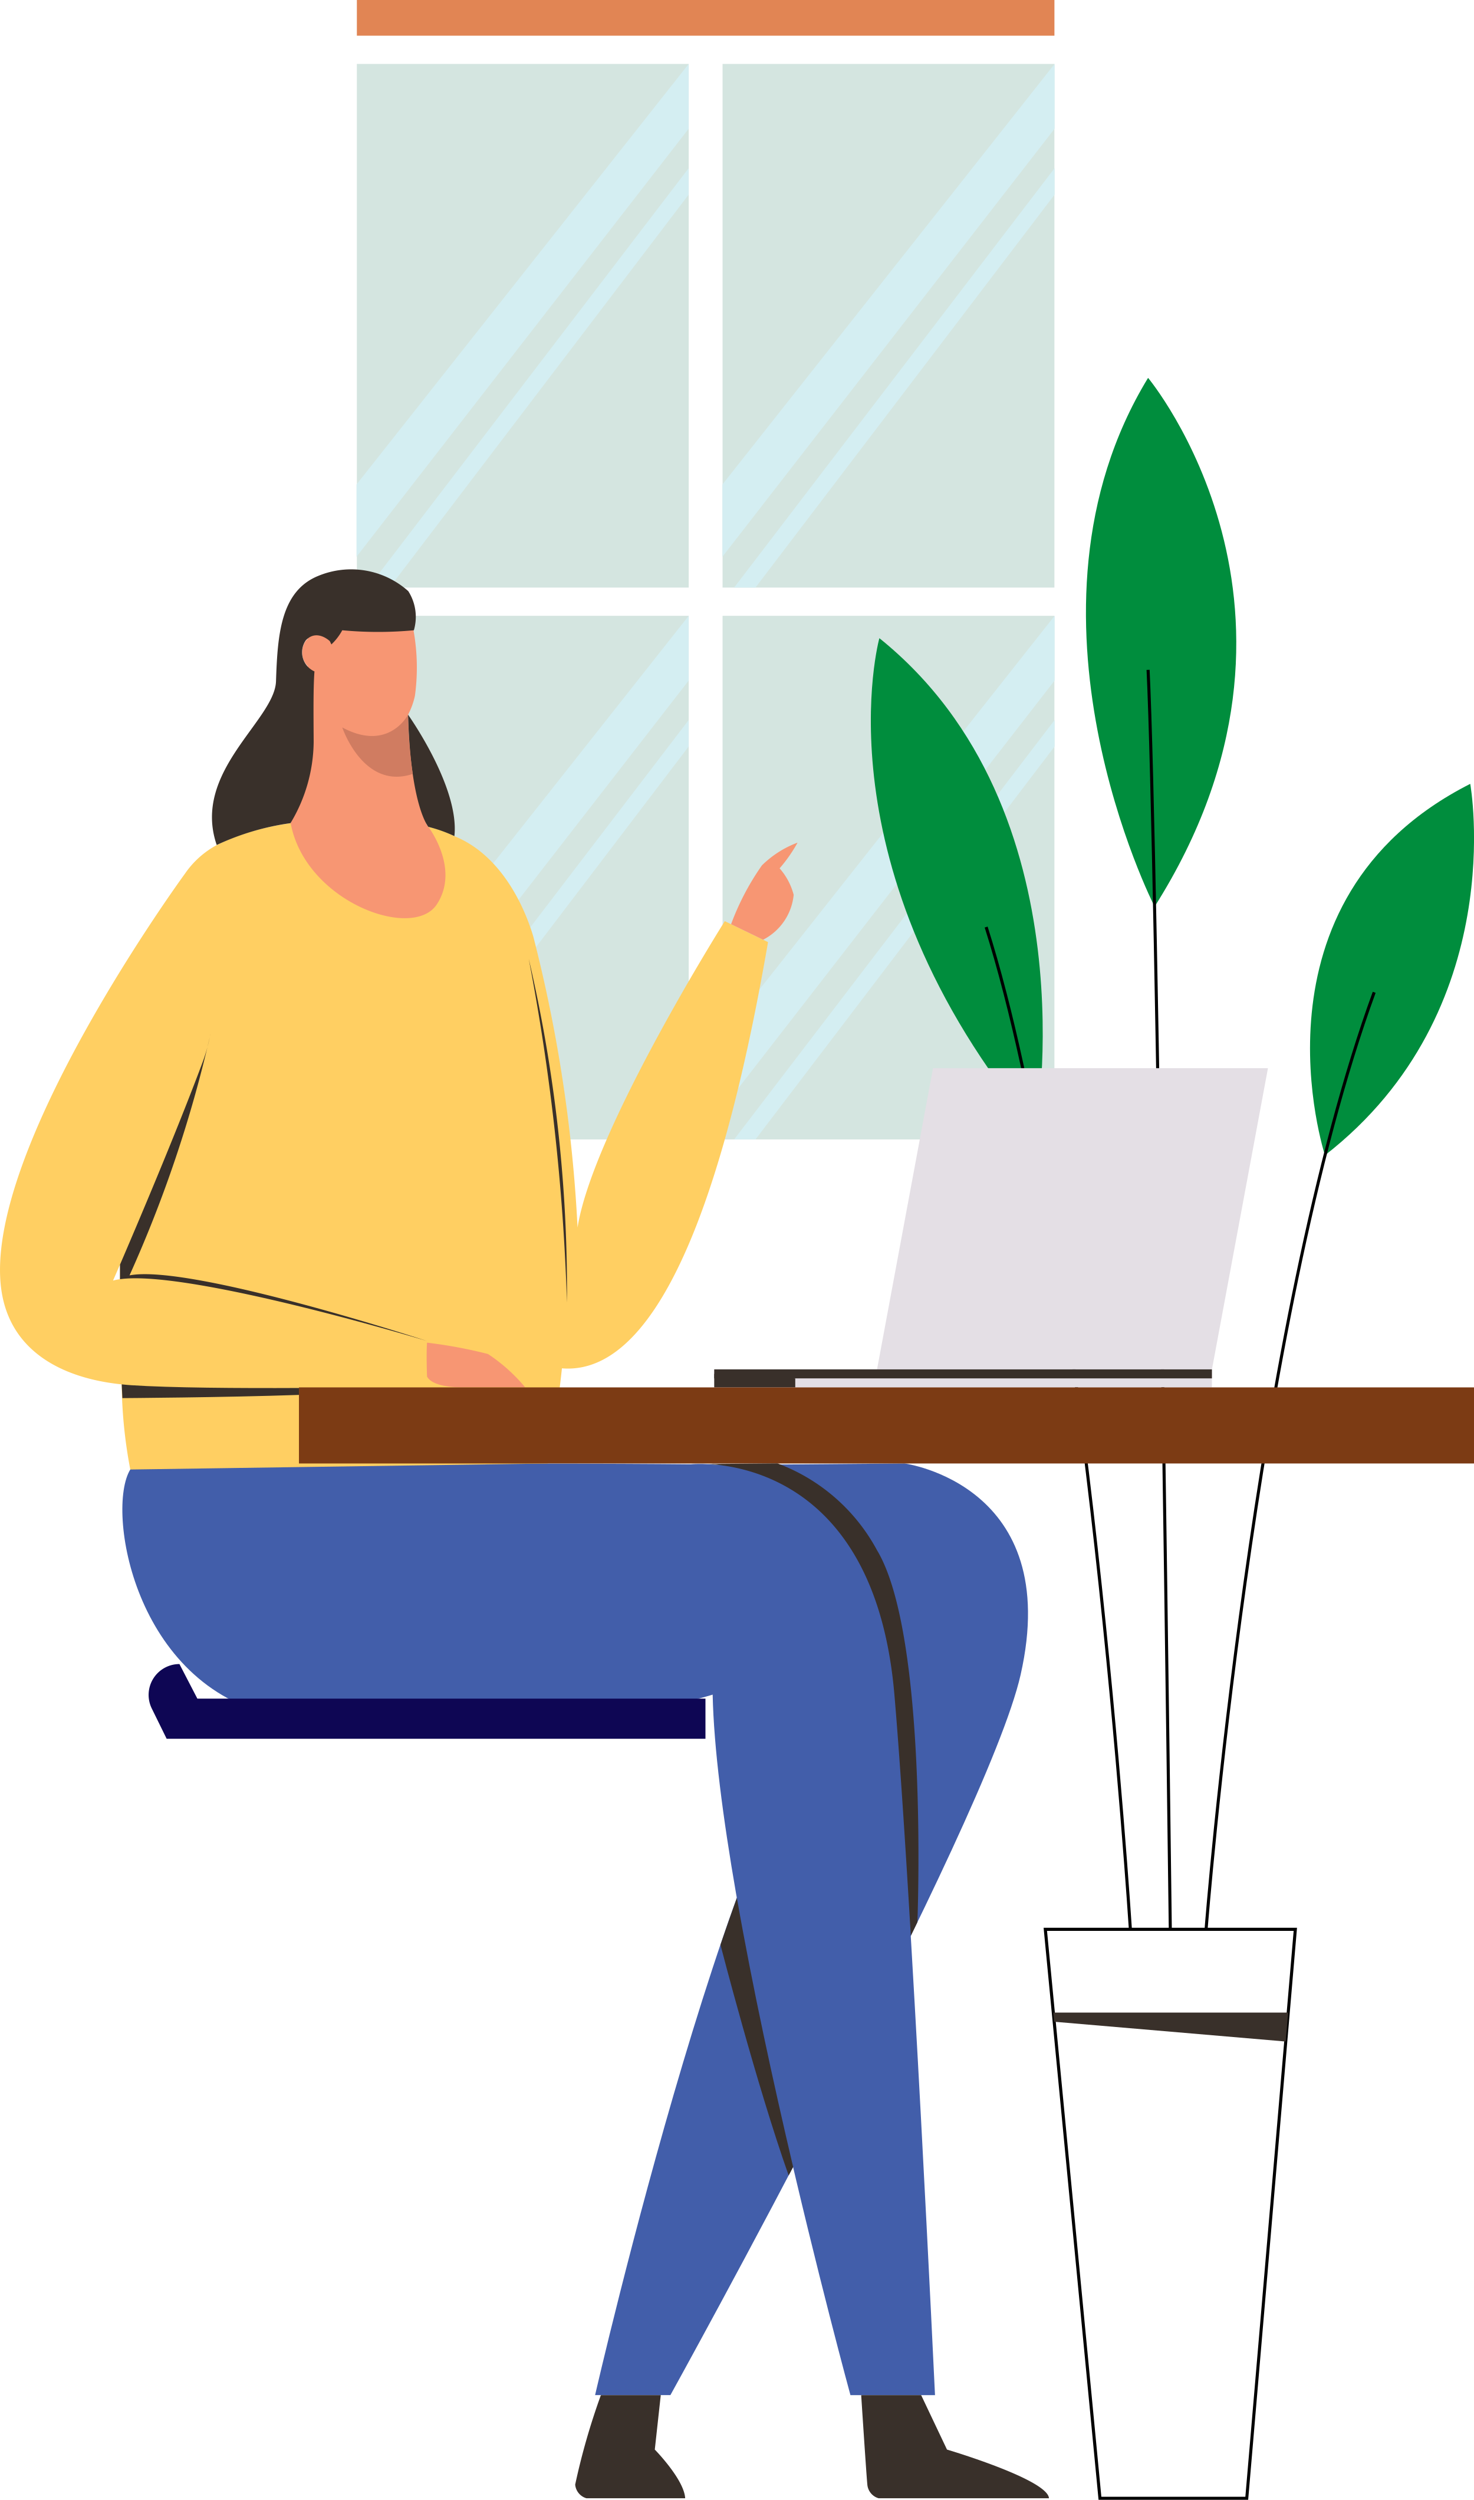 <svg xmlns="http://www.w3.org/2000/svg" width="75.301" height="127.672" viewBox="0 0 75.301 127.672"><defs><style>.a{fill:#d4e5e0;}.b{fill:#d4eef2;}.c{fill:#e18554;}.d{fill:#008d3d;}.e{fill:#39302a;}.f{fill:#425eaa;}.g{fill:#ffcf62;}.h{fill:#e4dfe5;}.i{fill:#f79673;}.j{fill:#7c3b14;}.k{fill:#0e0654;}.l{fill:#d07c61;}</style></defs><g transform="translate(-20.093 -42.524)"><g transform="translate(38.305 42.524)"><g transform="translate(0.019 31.451)"><rect class="a" width="16.953" height="26.744"/></g><g transform="translate(18.701 31.451)"><rect class="a" width="16.953" height="26.744"/></g><g transform="translate(18.701 3.265)"><rect class="a" width="16.953" height="26.744"/></g><g transform="translate(0.019 3.265)"><rect class="a" width="16.953" height="26.744"/></g><g transform="translate(0 3.265)"><path class="b" d="M143.66,97.71l.178-.226L160.631,76.23v3.307L143.66,101.4" transform="translate(-143.66 -76.23)"/></g><g transform="translate(0.598 8.587)"><path class="b" d="M164.093,112.34,147.72,133.762h1.092l15.281-20.071Z" transform="translate(-147.72 -112.34)"/></g><g transform="translate(18.693 3.265)"><path class="b" d="M270.49,97.71l.178-.226L287.461,76.23v3.307L270.49,101.4" transform="translate(-270.49 -76.23)"/></g><g transform="translate(19.291 8.587)"><path class="b" d="M290.923,112.34,274.55,133.762h1.091l15.282-20.071Z" transform="translate(-274.55 -112.34)"/></g><g transform="translate(0 31.451)"><path class="b" d="M143.66,288.96l.178-.227,16.793-21.253v3.306L143.66,292.654" transform="translate(-143.66 -267.48)"/></g><g transform="translate(0.598 36.773)"><path class="b" d="M164.093,303.59,147.72,325.012h1.092l15.281-20.071Z" transform="translate(-147.72 -303.59)"/></g><g transform="translate(18.693 31.451)"><path class="b" d="M270.49,288.96l.178-.227,16.793-21.253v3.306L270.49,292.654" transform="translate(-270.49 -267.48)"/></g><g transform="translate(19.291 36.773)"><path class="b" d="M290.923,303.59,274.55,325.012h1.091l15.282-20.071Z" transform="translate(-274.55 -303.59)"/></g><g transform="translate(0.019)"><rect class="c" width="35.636" height="1.823"/></g></g><g transform="translate(64.58 61.822)"><g transform="translate(0 13.295)"><path class="d" d="M330.36,300.394s2.933-16.382-7.987-25.164C322.373,275.23,319.122,286.907,330.36,300.394Z" transform="translate(-321.936 -275.23)"/></g><g transform="translate(10.99)"><path class="d" d="M400.011,212.026s-7.664-14.984-.333-27.006C399.678,185.02,409.591,196.9,400.011,212.026Z" transform="translate(-396.504 -185.02)"/></g><g transform="translate(22.437 20.735)"><path class="d" d="M474.933,344.678s-4.279-13.04,7.421-18.968C482.355,325.711,484.438,337.284,474.933,344.678Z" transform="translate(-474.169 -325.71)"/></g><g transform="translate(5.822 14.909)"><g transform="translate(3.004 64.248)"><path d="M392.271,751.326h-7.643l-.007-.071-2.8-29.145h12.945l-.007.084Zm-7.5-.156h7.357l2.467-28.9h-12.6Z" transform="translate(-381.82 -722.11)"/></g><g transform="translate(3.499 68.58)"><path class="e" d="M385.18,751.5h12l-.127,1.478-11.829-1.011Z" transform="translate(-385.18 -751.5)"/></g><g transform="translate(0 13.116)"><path d="M368.8,426.385c-.006-.087-.569-8.868-1.754-19.513-1.094-9.823-2.954-23.289-5.611-31.655l.149-.047c2.662,8.377,4.523,21.854,5.618,31.686,1.185,10.65,1.748,19.432,1.754,19.521Z" transform="translate(-361.44 -375.17)"/></g><g transform="translate(8.264)"><path d="M418.645,350.508c-.007-.545-.672-54.658-1.135-64.321l.156-.007c.463,9.665,1.129,63.78,1.135,64.327Z" transform="translate(-417.51 -286.18)"/></g><g transform="translate(11.228 16.446)"><path d="M437.776,445.656l-.156-.012c.024-.308,2.427-31.015,8.592-47.874l.146.053C440.2,414.662,437.8,445.348,437.776,445.656Z" transform="translate(-437.62 -397.77)"/></g></g></g><g transform="translate(28.967 117.267)"><g transform="translate(0 0)"><path class="f" d="M117.635,561.22s8.137,1.077,5.928,10.8C121.84,579.6,105.675,608.8,105.675,608.8h-3.848s7.6-33.165,13.064-36.051c0,0-21.979.156-24.152,0s-9.5-2.106-10.439-11.222Z" transform="translate(-80.3 -561.22)"/></g></g><g transform="translate(26.347 117.195)"><path class="f" d="M91.561,560.838s9.307-.989,10.4,11.76c.862,10.048,2.078,35.781,2.078,35.781h-4.32s-6.808-24.924-7.039-35.777c0,0-11,3.469-22.336,1.077-7.223-1.524-8.671-10.517-7.416-12.573.444-.728,3.912-.18,7.969-.228C82.278,560.742,91.561,560.838,91.561,560.838Z" transform="translate(-62.527 -560.725)"/></g><g transform="translate(64.091 164.848)"><path class="e" d="M321.68,884.06,323,886.841s5.154,1.525,5.21,2.488h-8.7a.8.8,0,0,1-.579-.7c-.056-.579-.314-4.567-.314-4.567Z" transform="translate(-318.62 -884.06)"/></g><g transform="translate(49.475 164.848)"><path class="e" d="M223.823,884.06l-.305,2.781s1.5,1.525,1.552,2.488h-5.04a.8.8,0,0,1-.579-.7,35,35,0,0,1,1.312-4.567Z" transform="translate(-219.449 -884.06)"/></g><g transform="translate(20.093 84.372)"><path class="g" d="M57.12,343.222s-6.741,10.693-7.522,15.646A74.545,74.545,0,0,0,47.335,344c-.466-1.561-1.652-4.156-4.026-5.117a5.259,5.259,0,0,0-1.539-.513s-6.261-1.229-10.606.968A4.633,4.633,0,0,0,29.54,340.8s0,0,0,0S19.145,355,20.164,362.068c.45,3.119,3.1,4.5,6.146,4.812a24.521,24.521,0,0,0,.439,4.348l21.326-.308c.312-1.629.553-3.241.725-4.859,5.876.478,8.971-12.777,10.529-21.768Zm-30.9,17.539c0,.253,0,.5-.006.749a2.559,2.559,0,0,0-.346.069S26,361.277,26.223,360.761Z" transform="translate(-20.093 -338.025)"/></g><g transform="translate(64.897 97.078)"><path class="h" d="M324.09,439.614H341.2l2.861-15.384H326.951Z" transform="translate(-324.09 -424.23)"/></g><g transform="translate(56.581 112.46)"><g transform="translate(0 0)"><rect class="h" width="25.425" height="0.921" transform="translate(25.425 0.921) rotate(180)"/></g></g><g transform="translate(56.58 112.461)"><rect class="e" width="25.425" height="0.46"/></g><g transform="translate(56.58 112.691)"><path class="e" d="M271.8,530.4v.46H267.66v-.69Z" transform="translate(-267.66 -530.17)"/></g><g transform="translate(41.889 111.097)"><path class="i" d="M168,519.35a23.934,23.934,0,0,1,3.113.579,8.709,8.709,0,0,1,1.9,1.7h-3.042s-1.624.08-1.969-.545C168,521.086,167.957,519.959,168,519.35Z" transform="translate(-167.981 -519.35)"/></g><g transform="translate(35.365 113.381)"><rect class="j" width="60.03" height="3.886"/></g><g transform="translate(27.683 127.511)"><path class="k" d="M74.082,632.483l-.914-1.763h0a1.575,1.575,0,0,0-1.413,2.27l.759,1.545H100.04v-2.05H74.082Z" transform="translate(-71.591 -630.72)"/></g><g transform="translate(56.897 139.45)"><path class="e" d="M270.652,711.74v-.01s-.542,1.512-.84,2.4c0,0,1.854,7.183,3.484,11.78l.228-.435h0C272.519,721.2,271.449,716.291,270.652,711.74Z" transform="translate(-269.81 -711.73)"/></g><g transform="translate(56.24 117.267)"><path class="e" d="M274.894,573.019c.262,3.049.556,7.543.839,12.323h0l.337-.694s.576-14.629-2.065-19a9.565,9.565,0,0,0-5.082-4.432l-3.574.031C267.68,561.369,274,562.648,274.894,573.019Z" transform="translate(-265.35 -561.22)"/></g><g transform="translate(26.311 113.229)"><path class="e" d="M62.771,533.861c-.155-.01-.308-.025-.461-.041H62.28s.019.417.035.7c0,0,5.225-.032,9.018-.164v-.354C68.222,534.017,64.757,533.992,62.771,533.861Z" transform="translate(-62.28 -533.82)"/></g><g transform="translate(26.223 95.337)"><g transform="translate(0 0.164)"><path class="e" d="M66.264,413.53a8.435,8.435,0,0,1-.358,1.257c-1.363,3.652-3.412,8.46-4.225,10.351v.747h0c3.584-.5,15.686,3.157,15.686,3.157s-12.082-3.95-15.2-3.353A65.06,65.06,0,0,0,66.264,413.53Z" transform="translate(-61.68 -413.53)"/></g><g transform="translate(4.587)"><path class="e" d="M92.828,412.42l0,.009c-.009.047-.016.094-.025.141C92.809,412.52,92.819,412.47,92.828,412.42Z" transform="translate(-92.8 -412.42)"/></g></g><g transform="translate(47.104 91.492)"><path class="e" d="M203.36,386.33a111.7,111.7,0,0,1,1.953,17.562A74.514,74.514,0,0,0,203.36,386.33Z" transform="translate(-203.36 -386.33)"/></g><g transform="translate(57.441 85.55)"><g transform="translate(0)"><path class="i" d="M273.5,350.188a13.142,13.142,0,0,1,1.576-3.005,5.18,5.18,0,0,1,1.82-1.161,7.6,7.6,0,0,1-.917,1.313,3.306,3.306,0,0,1,.719,1.353,2.891,2.891,0,0,1-1.561,2.292Z" transform="translate(-273.5 -346.013)"/></g></g><g transform="translate(34.936 73.499)"><path class="i" d="M127.773,275.407l-.013,0a18.676,18.676,0,0,1-.948-5.4v-.246a3.771,3.771,0,0,0,.343-.956,10.709,10.709,0,0,0-.364-4.545l-4.423.016h0l-.7,0,.006,1.634a.92.92,0,0,0-.081.074,1.014,1.014,0,0,0,.085,1.315l.01,2.572a27.751,27.751,0,0,1-.874,5.419H120.8l0,.018s0,.009,0,.015h.007c.753,4.007,6.239,6.013,7.466,4.139S127.773,275.407,127.773,275.407Z" transform="translate(-120.8 -264.25)"/></g><g transform="translate(40.939 79.025)"><path class="e" d="M161.53,301.74s2.641,3.705,2.367,6.2a7.385,7.385,0,0,0-1.328-.472S161.661,306.443,161.53,301.74Z" transform="translate(-161.53 -301.74)"/></g><g transform="translate(37.578 79.025)"><path class="l" d="M142.09,301.74s-.983,1.928-3.36.651c0,0,1.076,3.222,3.6,2.374A23.006,23.006,0,0,1,142.09,301.74Z" transform="translate(-138.73 -301.74)"/></g><g transform="translate(30.922 71.621)"><path class="e" d="M103.592,252.6a4.385,4.385,0,0,0-4.592-.78c-1.931.78-2.085,3.015-2.164,5.382-.066,2-4.315,4.613-3.029,8.364a13.132,13.132,0,0,1,3.77-1.116,8.18,8.18,0,0,0,1.183-4.149c-.009-1.494-.022-2.8.041-3.6a1.07,1.07,0,0,1-.438-1.593c.563-.59,1.219.044,1.219.044.031.057.057.113.083.171a2.856,2.856,0,0,0,.556-.724,19.723,19.723,0,0,0,3.658,0A2.435,2.435,0,0,0,103.592,252.6Z" transform="translate(-93.565 -251.507)"/></g></g></svg>